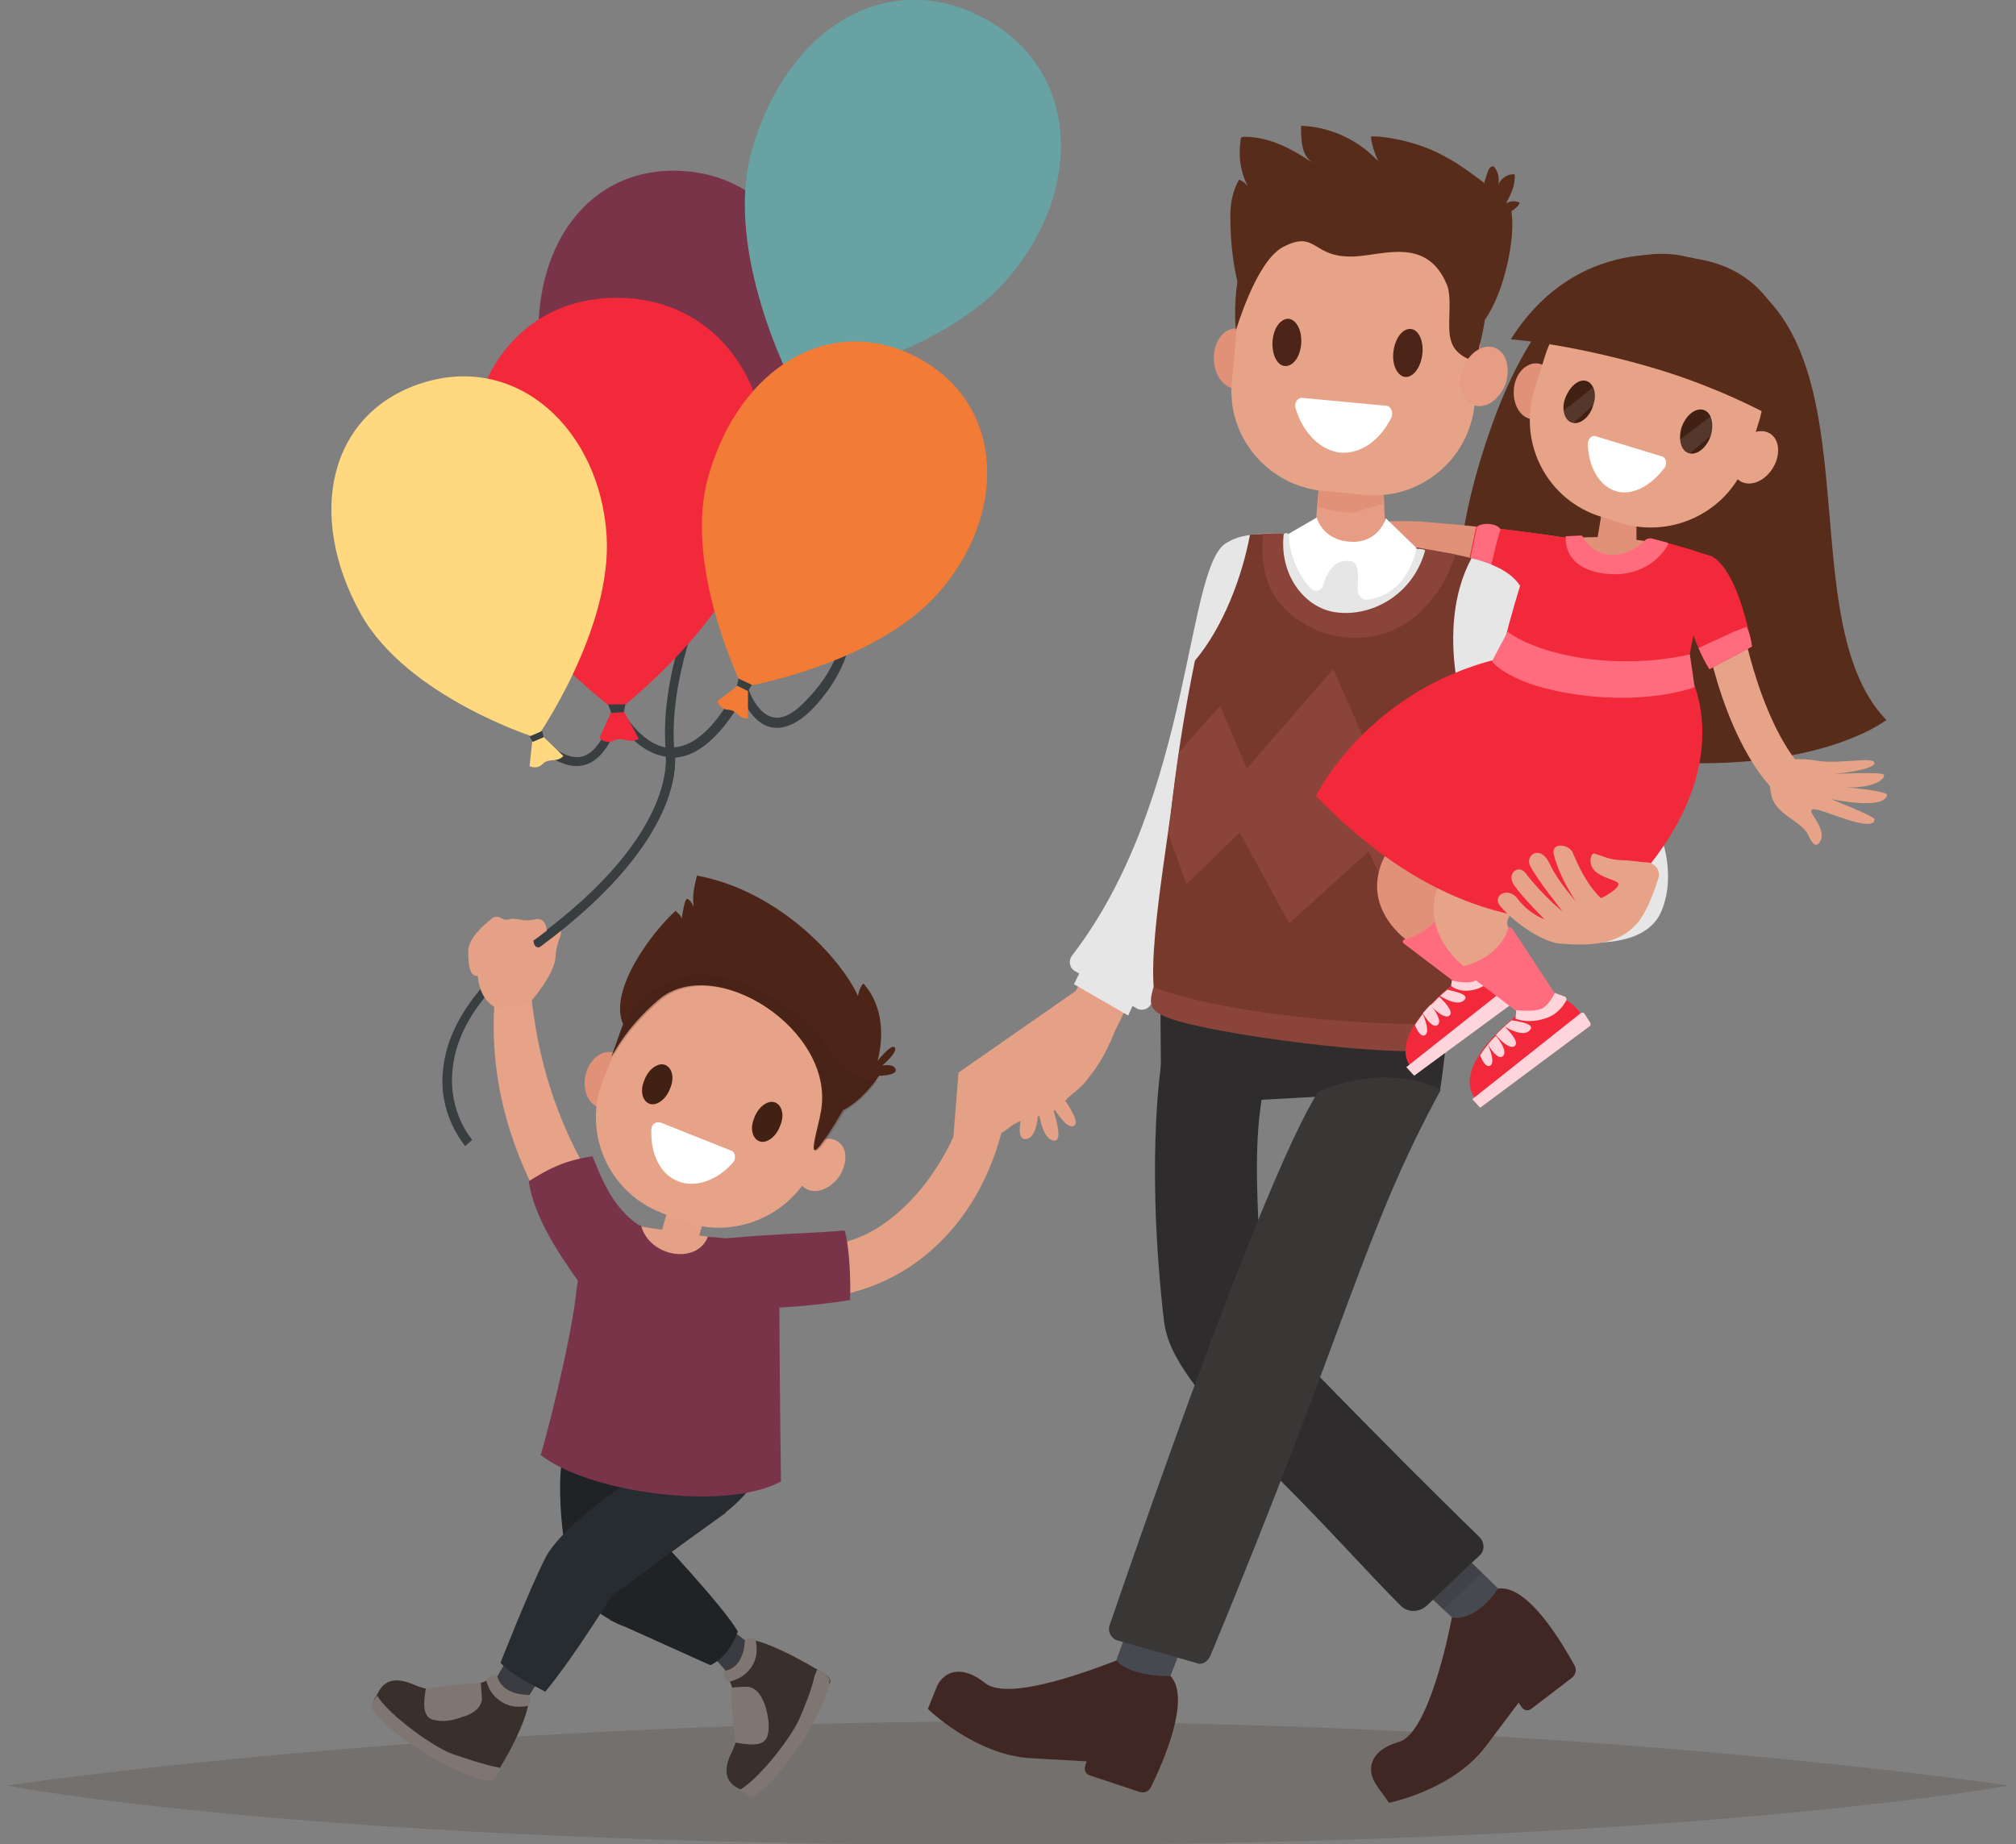 <svg width="141" height="129" viewBox="0 0 141 129" fill="none" xmlns="http://www.w3.org/2000/svg">
<rect x="0" y="0" width="141" height="129" fill="#808080" stroke="none"/>
<g clip-path="url(#clip0)">
<path opacity="0.14" d="M70.5 120.415C30.335 120.415 0.5 124.899 0.5 124.899C0.5 124.899 21.489 129.055 70.5 129.055C117.973 129.055 140.5 124.899 140.5 124.899C140.5 124.899 110.665 120.415 70.5 120.415Z" fill="#260F00"/>
<path d="M32.533 80.167C32.478 80.058 30.61 77.98 30.995 74.753C31.325 71.636 33.523 68.574 37.478 65.621C47.698 58.129 46.544 52.606 46.544 52.552L47.149 52.388C47.204 52.606 48.413 58.294 37.863 66.113C34.017 68.902 31.929 71.855 31.654 74.808C31.325 77.816 33.028 79.73 33.028 79.73L32.533 80.167Z" fill="#393E41"/>
<path d="M59.456 42.982L59.401 42.818L49.291 40.302L49.181 40.521C49.072 40.794 46.159 46.755 46.544 52.278C44.731 51.95 43.467 49.653 43.467 49.599L43.083 48.888L42.863 49.653C42.368 51.567 41.599 52.716 40.665 52.934C39.291 53.208 37.808 51.458 37.808 51.458L37.313 51.841C37.368 51.95 39.017 53.919 40.775 53.536C41.819 53.317 42.643 52.278 43.247 50.528C43.797 51.349 45.005 52.716 46.599 52.934C46.599 53.044 46.599 53.098 46.654 53.208C46.819 53.208 47.258 53.098 47.258 52.989C48.852 52.88 50.445 51.458 51.929 48.888C52.258 49.599 52.863 50.583 53.852 50.856C54.786 51.075 55.775 50.638 56.819 49.599C60.225 45.989 59.456 43.091 59.456 42.982ZM56.324 49.052C55.445 49.981 54.621 50.364 53.962 50.145C52.808 49.817 52.258 47.958 52.258 47.958L52.038 47.193L51.654 47.903C50.17 50.692 48.687 52.169 47.148 52.278C46.819 47.466 49.072 42.161 49.621 41.013L58.852 43.31C58.962 43.966 59.072 46.263 56.324 49.052Z" fill="#393E41"/>
<path d="M45.5 37.732L44.456 39.537C44.456 39.537 44.841 39.974 45.39 39.755C45.995 39.537 46.324 40.084 46.929 39.81L45.995 37.732H45.5Z" fill="#8359A0"/>
<path d="M55.775 26.741C53.577 33.029 45.72 37.951 45.72 37.951C45.72 37.951 38.467 31.771 37.753 25.209C36.929 17.28 41.215 11.429 47.973 11.976C55.006 12.577 58.138 19.741 55.775 26.741Z" fill="#7A344A"/>
<path d="M55.335 26.631L53.522 28.053C53.522 28.053 53.687 28.654 54.401 28.709C55.06 28.709 55.17 29.42 55.94 29.365L55.885 26.795L55.335 26.631Z" fill="#80B9BD"/>
<path d="M70.445 19.522C65.609 25.1 55.445 26.905 55.445 26.905C55.445 26.905 50.554 17.608 52.587 10.499C55.005 2.023 61.928 -2.242 68.576 1.148C75.609 4.703 75.829 13.343 70.445 19.522Z" fill="#68A2A2"/>
<path d="M79.511 70.543L75.171 67.918C74.786 67.699 74.731 67.207 74.951 66.879C83.577 55.723 82.863 39.045 85.94 37.896L88.028 38.115C88.138 38.881 90.775 57.2 80.445 70.324C80.225 70.652 79.786 70.707 79.511 70.543Z" fill="#E6E6E6"/>
<path d="M51.215 114.071L52.698 115.165L51.27 117.462L49.511 115.438L51.215 114.071Z" fill="#3A3C41"/>
<path d="M35.665 115.766L34.401 117.899L36.489 119.376L38.083 116.969L35.665 115.766Z" fill="#3A3C41"/>
<path d="M52.095 114.728C51.985 116.697 50.721 116.806 50.721 116.806C51.051 117.681 52.37 120.197 51.161 122.603C50.886 123.15 50.392 124.353 51.49 125.009L51.985 125.282C52.15 125.392 52.315 125.446 52.425 125.446C53.578 124.189 54.677 122.876 55.886 121.673C56.161 120.798 56.49 120.361 56.71 120.142C56.82 120.033 56.93 119.869 57.04 119.759L58.029 117.736C58.139 117.572 58.029 117.353 57.809 117.189C56.655 116.423 53.029 114.4 52.095 114.728Z" fill="#392F2B"/>
<path d="M52.259 116.97C52.863 116.368 53.028 115.602 52.863 114.782C52.808 114.563 52.149 114.509 52.094 114.782C51.984 116.751 50.72 116.86 50.72 116.86C50.501 117.024 50.775 117.735 51.05 117.626C51.434 117.516 51.874 117.352 52.259 116.97Z" fill="#7F7571"/>
<path d="M52.424 118.009C52.204 117.954 51.435 118.009 51.16 118.063C51.105 119.048 51.27 120.305 51.435 121.891C52.369 122.055 53.468 122.219 53.687 121.399C53.852 120.798 53.742 120.087 53.523 119.321C53.358 118.884 53.083 118.173 52.424 118.009Z" fill="#7F7571"/>
<path d="M52.643 125.719C55.171 124.024 57.918 119.157 58.028 117.516C58.028 117.407 57.808 117.188 57.753 117.134C57.588 117.024 57.369 116.86 57.149 116.806C57.094 116.915 57.039 117.079 56.984 117.188C56.764 118.173 56.38 119.102 55.995 120.032C55.5 121.344 53.138 124.407 51.709 125.227L51.874 125.336C52.204 125.5 52.423 125.61 52.643 125.719Z" fill="#7F7571"/>
<path d="M45.665 107.126C45.665 107.126 50.72 112.485 51.599 114.126C51.599 114.126 51.05 115.876 49.676 116.477L42.643 113.306L45.665 107.126Z" fill="#202326"/>
<path d="M40.61 98.377C40.775 99.416 41.159 100.4 41.544 101.385C41.544 101.439 41.599 101.439 41.599 101.494C41.654 101.603 41.709 101.713 41.709 101.822C41.983 102.588 42.258 103.298 42.423 104.119C45.445 105.376 49.511 106.689 50.72 105.814C53.687 103.517 53.577 101.33 53.577 101.33L40.61 98.377Z" fill="#272C31"/>
<path d="M39.95 98.322C39.95 98.322 39.401 101.494 39.236 102.697C39.016 104.447 39.291 110.954 41.269 112.376C43.247 113.798 43.687 113.743 43.687 113.743C43.687 113.743 46.763 105.541 44.456 104.173C42.368 102.916 39.95 98.322 39.95 98.322Z" fill="#202326"/>
<path d="M36.928 118.555C34.95 118.501 34.785 117.243 34.785 117.243C33.961 117.571 31.433 118.938 28.961 117.844C28.411 117.626 27.203 117.134 26.543 118.227L26.268 118.719C26.159 118.883 26.104 119.048 26.104 119.157C27.367 120.305 28.741 121.344 30.005 122.493C30.884 122.766 31.378 123.094 31.543 123.258C31.653 123.368 31.818 123.477 31.983 123.532L34.016 124.461C34.181 124.516 34.4 124.461 34.565 124.243C35.389 123.149 37.312 119.54 36.928 118.555Z" fill="#392F2B"/>
<path d="M34.73 118.774C35.389 119.376 36.159 119.485 36.928 119.321C37.148 119.266 37.148 118.61 36.928 118.555C34.95 118.501 34.785 117.243 34.785 117.243C34.62 117.024 33.906 117.352 34.016 117.571C34.126 118.008 34.346 118.446 34.73 118.774Z" fill="#7F7571"/>
<path d="M33.686 118.993C33.741 118.774 33.632 118.008 33.632 117.735C32.642 117.735 31.379 117.899 29.785 118.118C29.62 119.047 29.511 120.141 30.335 120.305C30.994 120.469 31.654 120.36 32.368 120.086C32.807 119.977 33.522 119.649 33.686 118.993Z" fill="#7F7571"/>
<path d="M25.939 119.43C27.698 121.891 32.642 124.516 34.291 124.571C34.401 124.571 34.62 124.352 34.675 124.297C34.785 124.133 34.95 123.914 35.005 123.696C34.895 123.641 34.73 123.586 34.62 123.586C33.632 123.368 32.697 123.039 31.708 122.711C30.39 122.274 27.203 119.977 26.379 118.61L26.269 118.774C26.159 118.938 25.994 119.212 25.939 119.43Z" fill="#7F7571"/>
<path d="M50.774 105.814C50.774 105.814 46.928 108.548 42.752 111.665C42.752 111.665 40.17 115.876 38.137 118.337C37.478 117.954 35.939 117.298 35.005 116.313C35.005 116.313 36.928 111.392 38.137 108.986C39.346 106.579 45.06 102.642 47.093 101.986C49.016 101.275 50.774 105.814 50.774 105.814Z" fill="#272C31"/>
<path d="M40.775 88.588L44.071 86.346C36.654 77.159 37.478 68.738 36.873 68.629L34.621 68.246C35.06 68.847 32.313 77.652 40.775 88.588Z" fill="#E7A387"/>
<path d="M41.434 80.878C41.928 81.972 42.698 84.487 44.84 85.799L40.61 89.846C38.907 87.495 37.313 84.979 36.983 82.628C38.302 81.808 39.346 81.206 41.434 80.878Z" fill="#7A344A"/>
<path d="M45.994 94.822C45.939 95.205 46.104 95.533 46.324 95.533C46.544 95.533 46.764 95.26 46.819 94.877C46.873 94.494 46.709 94.166 46.489 94.166C46.214 94.166 45.994 94.44 45.994 94.822Z" fill="#582C1A"/>
<path d="M47.478 93.401C47.368 94.494 48.027 95.479 49.016 95.588C50.005 95.697 50.939 94.932 51.049 93.838C51.159 92.744 50.5 91.76 49.511 91.651C48.522 91.541 47.588 92.307 47.478 93.401Z" fill="#E5A928"/>
<path d="M47.642 93.401C47.532 94.385 48.137 95.26 49.016 95.369C49.895 95.479 50.719 94.768 50.829 93.783C50.939 92.799 50.335 91.924 49.456 91.815C48.577 91.76 47.752 92.471 47.642 93.401Z" fill="#EEC140"/>
<path opacity="0.22" d="M49.786 94.549C49.456 94.385 49.401 93.346 49.182 92.963C48.962 92.58 48.742 92.307 48.413 92.088C48.687 91.869 49.072 91.76 49.456 91.815C50.336 91.924 50.995 92.799 50.83 93.783C50.775 94.385 50.336 94.877 49.786 94.549Z" fill="white"/>
<path d="M50.225 86.62L44.126 85.69C42.313 85.635 41.599 87.768 41.599 89.573C41.599 89.573 41.928 89.956 41.928 90.393C44.456 90.229 51.544 89.901 53.082 89.737C53.247 89.682 53.467 89.682 53.632 89.627C53.632 87.987 51.873 86.674 50.225 86.62Z" fill="#E5A185"/>
<path d="M48.687 82.847L48.412 82.792C47.808 82.628 47.149 82.956 46.984 83.612L46.215 86.346C46.05 86.948 46.379 87.604 47.039 87.768L47.313 87.823C47.918 87.987 48.577 87.659 48.742 87.003L49.511 84.268C49.676 83.667 49.291 83.011 48.687 82.847Z" fill="#E5A185"/>
<path d="M40.335 90.12C40.39 89.791 40.445 89.463 40.5 89.081C40.719 88.37 40.664 87.44 41.928 86.237C42.972 85.253 44.84 85.745 44.84 85.745C45.445 87.932 48.741 88.479 49.511 86.51C50.61 86.62 51.709 86.62 52.807 87.112C54.346 87.823 54.566 91.159 54.511 91.104C54.511 95.369 54.621 103.627 54.621 103.627C50.719 105.759 41.104 104.392 37.807 101.767C37.862 101.822 39.95 94.002 40.335 90.12Z" fill="#7A344A"/>
<path d="M40.94 75.246C40.72 76.339 41.215 77.323 41.984 77.487C42.808 77.652 43.632 76.886 43.852 75.847C44.072 74.753 43.577 73.769 42.808 73.605C41.984 73.441 41.16 74.207 40.94 75.246Z" fill="#E09178"/>
<path d="M46.215 84.815L47.588 85.362C51.27 86.839 55.5 85.034 56.984 81.37L57.973 78.964C59.456 75.3 57.643 71.09 53.962 69.613L52.588 69.066C50.445 68.191 48.083 68.465 46.215 69.558C44.896 70.324 43.797 71.527 43.193 73.058L42.203 75.464C40.72 79.128 42.478 83.339 46.215 84.815Z" fill="#E7A387"/>
<path d="M51.16 80.495C51.434 80.605 51.489 81.042 51.269 81.316C50.17 82.573 48.632 83.12 47.423 82.628C46.16 82.136 45.5 80.714 45.555 79.019C45.555 78.636 45.885 78.417 46.214 78.527L51.16 80.495Z" fill="white"/>
<path d="M56.215 80.659C55.61 81.589 55.61 82.683 56.325 83.12C56.984 83.558 58.028 83.229 58.687 82.3C59.292 81.37 59.292 80.276 58.577 79.839C57.918 79.401 56.874 79.784 56.215 80.659Z" fill="#E7A387"/>
<path d="M54.181 77.105C54.676 77.269 54.896 77.98 54.566 78.745C54.291 79.511 53.632 80.003 53.137 79.839C52.643 79.675 52.423 78.964 52.753 78.198C53.028 77.433 53.687 76.941 54.181 77.105Z" fill="#422115"/>
<path d="M46.489 74.48C46.984 74.644 47.203 75.355 46.874 76.12C46.599 76.886 45.94 77.378 45.445 77.214C44.951 77.05 44.731 76.339 45.061 75.573C45.335 74.808 45.995 74.316 46.489 74.48Z" fill="#422115"/>
<path d="M43.577 71.636C42.533 69.23 45.665 65.129 47.258 63.707C47.423 63.926 47.753 64.09 47.643 64.363C47.753 64.035 47.807 63.106 48.027 62.887C48.137 62.777 48.467 63.27 48.522 63.434C48.412 62.668 48.522 62.176 48.742 61.246C54.621 62.34 58.906 67.207 60.005 69.668C60.06 69.34 60.17 69.011 60.39 68.793C62.258 70.925 61.489 73.769 61.379 74.206C61.379 74.206 62.368 72.949 62.588 73.277C62.807 73.605 61.709 74.535 61.709 74.535C61.709 74.535 62.533 74.371 62.643 74.808C62.753 75.245 61.489 75.245 61.489 75.245C61.489 75.245 60.39 76.941 58.961 77.652C58.961 77.652 58.082 79.183 57.533 79.894C56.324 81.589 57.203 79.019 57.423 77.706C58.412 72.019 49.95 66.605 46.049 69.941C43.632 72.019 42.807 73.933 42.753 73.933L43.577 71.636Z" fill="#4C2518"/>
<path opacity="0.24" d="M60.83 75.519C59.072 75.3 58.028 73.277 56.984 72.183C55.17 70.269 52.478 68.574 49.841 68.246C48.467 68.082 47.148 68.355 45.94 69.121C44.786 69.886 44.181 70.707 43.522 71.8L42.863 73.988C42.863 73.933 43.742 72.074 46.16 69.996C50.061 66.66 58.522 72.074 57.533 77.761C57.313 79.019 56.379 81.644 57.643 79.948C58.193 79.183 59.072 77.706 59.072 77.706C60.061 77.159 60.94 76.175 61.324 75.628C61.16 75.519 60.995 75.519 60.83 75.519Z" fill="#422115"/>
<path opacity="0.1" d="M59.071 76.066C59.016 76.121 58.961 76.175 58.961 76.284C59.016 76.23 59.071 76.121 59.071 76.066Z" fill="#3D2405"/>
<path d="M78.137 71.691L75.28 69.285L67.038 75.027L66.654 79.839C67.478 79.894 68.412 78.253 68.467 78.636C68.467 78.964 68.247 79.347 68.302 79.62C68.412 80.058 68.796 79.675 68.906 79.62C69.126 79.566 69.456 79.456 69.731 79.347C70.225 79.237 70.5 78.909 70.829 78.691C70.994 78.581 71.159 78.526 71.379 78.417C71.269 79.073 71.269 79.73 71.763 79.675C72.313 79.62 72.533 78.745 72.588 78.089C72.643 78.089 72.698 78.089 72.698 78.034C72.807 78.691 73.082 79.675 73.686 79.784C74.291 79.894 73.961 78.581 73.686 77.706C73.742 77.706 73.742 77.652 73.796 77.652C74.181 78.253 74.731 78.964 75.115 78.745C75.445 78.581 75.06 77.816 74.511 76.995C74.895 76.503 75.555 76.23 76.159 75.355C77.533 73.714 78.192 71.472 78.137 71.691Z" fill="#E5A185"/>
<path d="M69.731 76.448L69.566 75.573L68.302 75.683C67.588 75.738 67.752 76.284 67.588 76.995C67.148 78.909 65.335 83.175 61.764 85.635C59.126 87.495 55.555 87.659 51.544 87.112C51.709 88.26 51.818 89.409 51.983 90.557C51.983 90.612 51.983 90.666 52.038 90.721C56.654 91.323 60.61 90.721 63.906 88.424C70.225 83.995 70.555 76.284 70.61 75.956L69.731 76.448Z" fill="#E5A185"/>
<path d="M59.072 86.073C59.401 87.112 59.511 89.518 59.456 90.94C57.039 91.323 52.588 91.815 49.731 91.268L50.775 86.62C54.401 86.292 57.313 86.237 59.072 86.073Z" fill="#7A344A"/>
<path d="M74.951 69.886L75.885 68.082L79.126 69.777L78.028 72.019L74.951 69.886Z" fill="#E5A185"/>
<path d="M75.994 67.043L75.115 68.847L78.906 71.035L79.675 69.34L75.994 67.043Z" fill="#E6E6E6"/>
<path d="M42.864 49.544L41.929 51.622C41.929 51.622 42.369 52.114 42.973 51.786C43.578 51.513 44.017 52.059 44.677 51.677L43.468 49.435L42.864 49.544Z" fill="#F2293A"/>
<path d="M53.138 36.42C51.38 43.529 43.138 49.763 43.138 49.763C43.138 49.763 34.566 43.638 33.138 36.42C31.434 27.725 35.665 20.835 43.138 20.835C50.995 20.835 55.171 28.491 53.138 36.42Z" fill="#F2293A"/>
<path d="M37.258 51.567L37.038 53.591C37.038 53.591 37.533 53.864 37.972 53.426C38.412 52.989 38.962 53.372 39.401 52.88L37.753 51.294L37.258 51.567Z" fill="#FFD880"/>
<path d="M42.423 37.404C42.863 44.021 37.533 51.622 37.533 51.622C37.533 51.622 28.467 48.778 25.225 42.927C21.379 35.982 23.028 28.873 29.511 26.795C36.214 24.663 41.929 30.076 42.423 37.404Z" fill="#FFD880"/>
<path d="M51.819 47.794L50.17 49.052C50.17 49.052 50.335 49.599 50.94 49.653C51.544 49.653 51.654 50.309 52.313 50.255V47.958L51.819 47.794Z" fill="#F27B35"/>
<path d="M65.555 41.56C61.104 46.536 51.928 48.068 51.928 48.068C51.928 48.068 47.698 39.537 49.566 33.248C51.764 25.592 58.137 21.874 64.126 24.991C70.335 28.217 70.5 36.037 65.555 41.56Z" fill="#F27B35"/>
<path d="M37.038 70.16C37.038 70.16 38.741 68.246 38.851 66.988C38.906 65.73 39.401 65.457 39.181 64.965C38.961 64.473 38.247 65.129 38.247 65.293C38.247 65.457 38.357 64.09 37.423 64.309C36.489 64.527 36.159 64.145 35.609 64.309C35.115 64.473 34.895 63.871 34.401 64.254C33.906 64.637 32.752 65.621 32.752 66.496C32.697 68.574 33.412 68.246 33.412 68.246C33.577 70.215 34.84 70.543 34.84 70.543L37.038 70.16Z" fill="#E5A185"/>
<path d="M37.038 51.513L37.918 51.13L38.028 51.567L37.258 51.895L37.038 51.513Z" fill="#393E41"/>
<path d="M42.533 49.27H43.742L43.632 49.817L42.753 49.872L42.533 49.27Z" fill="#393E41"/>
<path d="M51.544 47.958L51.654 47.466L52.588 47.904L52.313 48.341L51.544 47.958Z" fill="#393E41"/>
<path d="M47.148 52.442L46.544 52.606C46.544 52.661 47.698 58.184 37.478 65.676C37.423 65.73 37.368 65.73 37.313 65.785C37.313 66.113 37.478 66.277 37.698 66.277C37.753 66.223 37.808 66.223 37.863 66.168C48.412 58.348 47.203 52.661 47.148 52.442Z" fill="#393E41"/>
<path d="M115.94 57.911C115.94 57.911 117.369 60.864 116.215 63.707C114.951 66.824 109.347 65.785 109.511 65.676C112.698 63.598 115.94 57.911 115.94 57.911Z" fill="#E6E6E6"/>
<path d="M118.027 17.991C118.027 17.991 109.621 15.093 104.401 29.584C99.181 44.075 102.973 51.513 111.654 52.825C126.159 54.958 131.929 50.364 131.929 50.364C124.511 42.654 132.478 20.889 118.027 17.991Z" fill="#582C1A"/>
<path d="M109.84 37.677C109.84 37.677 106.049 37.021 99.95 36.529C93.851 36.037 89.126 38.06 89.126 38.06L106.708 41.232L109.84 37.677Z" fill="#E09178"/>
<path d="M103.248 36.803C103.028 38.006 102.698 39.154 102.533 40.357C102.533 40.412 102.533 40.412 102.533 40.466L106.709 41.232L109.841 37.678C109.841 37.678 107.424 37.24 103.248 36.803Z" fill="#F2293A"/>
<path d="M104.016 40.63C104.346 39.482 104.566 38.17 104.95 37.021C104.675 36.584 103.631 36.529 103.302 36.857C103.082 38.06 102.752 39.209 102.588 40.412C102.588 40.466 102.588 40.466 102.588 40.521L103.631 40.74C103.631 40.576 104.016 40.685 104.016 40.63Z" fill="#FF6C7E"/>
<path d="M94.785 30.514H94.291C93.247 30.514 92.368 31.334 92.368 32.373L91.928 37.842C91.928 38.881 93.137 39.755 94.181 39.755H94.676C95.719 39.755 96.928 38.607 96.928 37.568L96.654 32.483C96.654 31.389 95.829 30.514 94.785 30.514Z" fill="#E79D84"/>
<path d="M96.818 35.217L96.653 32.428C96.653 31.389 95.829 30.514 94.785 30.514H94.291C93.247 30.514 92.368 31.334 92.368 32.373L92.148 35.435C92.917 35.709 93.741 35.818 94.621 35.873" fill="#E09178"/>
<path d="M86.379 22.968C85.5 23.022 84.841 24.006 84.896 25.209C84.951 26.413 85.775 27.288 86.654 27.233C87.533 27.178 88.192 26.194 88.138 24.991C88.083 23.842 87.258 22.913 86.379 22.968Z" fill="#E09178"/>
<path d="M97.369 14.218L94.457 13.944C90.61 13.562 87.039 17.554 86.654 21.381L86.16 26.686C85.775 30.514 88.632 33.959 92.533 34.342L95.445 34.615C99.292 34.998 102.753 32.154 103.138 28.272L103.632 22.967C104.017 19.194 101.27 14.601 97.369 14.218Z" fill="#E7A387"/>
<path d="M106.27 14.163C105.885 13.999 105.555 14.109 105.336 14.218C105.665 13.616 105.995 12.96 105.94 12.195C105.391 12.14 104.841 12.577 104.731 13.124C104.896 12.687 104.841 12.14 104.566 11.757C104.511 11.703 104.511 11.648 104.457 11.648C104.347 11.593 104.237 11.703 104.182 11.757C104.017 11.976 103.852 12.687 103.797 12.796C103.852 12.851 103.852 12.851 103.797 12.851C103.797 12.851 103.797 12.851 103.797 12.796C103.522 12.577 102.204 11.538 100.94 10.882C98.632 9.624 95.885 9.46 95.885 9.57C95.94 10.171 96.16 10.718 96.38 11.265C95.006 9.789 93.028 8.859 90.995 8.804C90.995 9.296 90.995 9.789 91.105 10.281C91.215 10.773 91.434 11.156 91.874 11.429C90.391 10.445 88.852 9.57 87.039 9.57C86.929 9.57 86.874 9.57 86.819 9.624C86.764 9.679 86.764 9.734 86.764 9.843C86.599 10.937 86.764 12.031 87.259 13.015C87.094 12.796 86.874 12.632 86.654 12.577C86.215 13.343 86.05 14.218 86.05 15.093C86.05 17.28 86.325 18.757 86.544 19.686C86.27 21.546 86.434 23.022 86.434 23.077C86.434 23.077 86.434 22.967 86.49 22.749L86.434 23.077C86.49 23.077 87.808 18.319 89.731 17.28C92.149 16.023 91.709 18.101 94.786 17.936C96.819 17.827 99.841 16.569 101.215 19.96C101.599 20.999 101.16 22.858 101.489 23.842C101.709 24.663 102.479 25.1 103.358 25.373L103.468 24.225C103.468 24.225 103.687 23.46 103.852 22.366C105.226 20.452 105.995 16.624 105.72 14.874C105.72 14.765 105.72 14.765 105.72 14.765C105.72 14.765 106.325 14.382 106.27 14.163Z" fill="#582C1A"/>
<path d="M104.565 24.334C103.741 24.006 102.752 24.663 102.313 25.756C101.873 26.85 102.203 27.998 103.027 28.326C103.851 28.654 104.84 27.998 105.28 26.905C105.664 25.811 105.39 24.663 104.565 24.334Z" fill="#E79D84"/>
<path d="M96.929 28.381L91.105 27.834C90.775 27.78 90.5 28.162 90.61 28.545C91.105 30.24 92.313 31.498 93.742 31.662C95.171 31.771 96.544 30.787 97.313 29.201C97.478 28.819 97.258 28.381 96.929 28.381Z" fill="white"/>
<path d="M90.225 22.311C89.675 22.202 89.126 22.803 89.016 23.733C88.906 24.608 89.236 25.483 89.785 25.592C90.335 25.702 90.884 25.1 90.994 24.17C91.104 23.296 90.774 22.475 90.225 22.311Z" fill="#4C2518"/>
<path d="M98.742 23.022C98.193 22.913 97.643 23.514 97.478 24.444C97.314 25.373 97.643 26.194 98.193 26.358C98.742 26.467 99.292 25.866 99.456 24.936C99.621 24.006 99.292 23.131 98.742 23.022Z" fill="#4C2518"/>
<path d="M101.16 107.564L105.281 111.61L102.588 114.126L97.863 109.642L101.16 107.564Z" fill="#474950"/>
<path opacity="0.09" d="M100.94 112.595L97.808 109.642L101.16 107.619L103.632 110.025" fill="black"/>
<path d="M81.434 73.222L88.577 75.027C87.918 78.472 87.533 80.55 88.467 92.362C88.467 92.362 96.874 101.111 103.467 107.509C103.852 107.892 103.852 108.493 103.467 108.822C102.093 110.079 101.049 111.118 99.786 112.321C99.236 112.814 98.412 112.814 97.918 112.267C95.885 110.243 92.862 106.853 89.621 103.627C81.434 95.424 81.544 93.619 81.324 91.651C80.115 80.441 81.269 73.605 81.434 73.222Z" fill="#2E2C2C"/>
<path d="M101.379 70.05C101.104 73.988 100.719 76.23 100.719 76.23L81.214 77.323L81.159 70.105L101.379 70.05Z" fill="#2E2C2C"/>
<path d="M79.016 113.524L77.423 117.954L80.83 119.868L82.753 114.946L79.016 113.524Z" fill="#474950"/>
<path d="M92.148 76.394C91.819 77.214 89.181 80.003 77.588 113.743C77.478 114.126 77.698 114.563 78.083 114.727L83.632 116.313C84.072 116.532 84.511 116.204 84.676 115.766C94.346 92.471 95.39 86.073 100.775 76.23C98.522 75.081 95.225 75.027 92.148 76.394Z" fill="#393636"/>
<path d="M68.907 117.735C70.61 119.102 76.929 116.587 78.083 116.149C78.083 116.149 78.797 117.243 81.874 117.243C83.358 118.883 81.215 123.532 80.5 125.008C80.336 125.336 80.006 125.446 79.676 125.336L76.215 124.188C75.94 124.078 75.83 123.86 75.885 123.586L75.995 123.204C75.995 123.204 75.995 123.204 72.094 122.985C68.193 122.766 64.896 119.54 64.896 119.54C64.896 119.54 64.896 119.54 65.445 118.173C65.885 116.915 67.204 116.368 68.907 117.735Z" fill="#412724"/>
<path d="M97.862 121.836C99.895 121.235 101.324 114.345 101.544 113.142C101.544 113.142 103.082 113.579 104.785 111.118C106.928 110.845 109.346 115.11 110.115 116.477C110.28 116.751 110.225 117.134 109.95 117.352L107.093 119.54C106.873 119.704 106.599 119.649 106.434 119.43L106.214 119.102C106.214 119.102 106.214 119.102 103.906 122.164C101.599 125.227 97.148 126.102 97.148 126.102C97.148 126.102 97.148 126.102 96.324 124.953C95.5 123.805 95.774 122.438 97.862 121.836Z" fill="#412724"/>
<path d="M99.016 38.334C98.852 39.044 98.742 39.591 98.247 40.138C97.862 40.576 97.368 40.959 96.819 41.232C95.775 41.724 94.511 41.833 93.412 41.451C92.093 41.013 91.269 40.029 90.61 38.826C90.445 38.334 90.5 37.842 90.5 37.349C85.775 37.076 85.61 38.279 85.61 38.279C85.61 38.279 84.731 40.74 83.687 45.607C85.28 47.083 86.928 48.505 88.522 49.927C90.225 51.458 91.874 52.989 93.577 54.52H105.115C105.994 48.669 106.654 43.693 106.654 43.693C107.588 39.482 103.137 38.99 99.016 38.334Z" fill="#E6E6E6"/>
<path d="M101.819 47.193C101.435 44.458 101.599 41.505 102.918 39.044C101.709 38.716 100.336 38.552 99.017 38.334C98.852 39.044 98.742 39.591 98.248 40.138C97.863 40.576 97.369 40.959 96.819 41.232C95.775 41.724 94.511 41.833 93.413 41.451C92.094 41.013 91.27 40.029 90.61 38.826C90.445 38.334 90.501 37.842 90.501 37.349C89.127 37.295 88.138 37.349 87.424 37.404C86.874 40.357 85.555 43.857 83.577 46.208C83.028 48.888 82.478 51.95 81.984 56.051C81.38 61.028 79.511 70.816 81.654 71.144C88.028 72.183 94.566 72.566 100.94 73.222C102.039 73.332 103.962 62.34 105.226 53.7C103.303 51.95 102.204 49.981 101.819 47.193Z" fill="#78392D"/>
<path d="M98.248 40.138C97.863 40.576 97.368 40.959 96.819 41.232C95.775 41.724 94.511 41.834 93.412 41.451C92.094 41.013 91.27 40.029 90.61 38.826C90.445 38.334 90.5 37.842 90.5 37.349C89.621 37.295 88.962 37.295 88.358 37.349C88.138 39.154 88.467 41.068 89.621 42.326C90.94 43.802 92.753 44.568 94.731 44.622C96.819 44.622 98.522 43.802 99.896 42.216C100.61 41.396 101.105 40.576 101.489 39.591C101.599 39.318 101.709 39.099 101.764 38.826C101.764 38.826 101.764 38.826 101.764 38.771C100.885 38.607 99.951 38.443 99.017 38.279C98.797 39.045 98.742 39.537 98.248 40.138Z" fill="#8B4439"/>
<path d="M80.665 69.066C80.39 70.16 80.28 70.652 81.709 71.199C84.731 72.347 97.478 74.043 100.995 73.386C101.269 73.332 102.094 72.839 101.929 71.527C98.412 71.91 86.874 71.308 80.665 69.066Z" fill="#8B4439"/>
<path d="M99.346 50.419L96.434 54.028L93.247 46.81L87.203 53.755L85.335 49.38L82.478 52.606C82.313 53.7 82.148 54.848 81.983 56.106C81.928 56.762 81.818 57.528 81.708 58.293L82.972 61.848L86.708 58.239L90.17 64.582L95.719 59.551L97.807 63.926L103.082 57.583L99.346 50.419Z" fill="#8B4439"/>
<path d="M98.247 40.138C97.862 40.576 97.368 40.958 96.819 41.232C95.775 41.724 95.5 39.099 94.401 38.716C93.082 38.279 91.159 40.138 90.5 38.935C90.335 38.443 90.17 37.841 90.115 37.349C89.95 37.24 89.895 37.295 89.785 37.349C89.456 40.193 91.214 42.49 93.357 42.818C95.775 43.2 98.796 41.724 99.676 38.498C99.511 38.388 99.236 38.388 98.852 38.388C98.796 39.044 98.742 39.537 98.247 40.138Z" fill="#E6E6E6"/>
<path d="M94.456 37.896C92.478 37.787 92.094 36.201 92.094 36.201L90.116 37.349C90.116 37.349 90.171 39.646 91.709 41.177C91.984 41.451 92.423 41.341 92.533 40.959C92.863 39.919 93.357 39.044 94.566 39.263C95.061 39.482 95.006 40.302 94.951 41.232C94.951 41.669 95.28 41.998 95.72 41.943C98.577 41.505 99.072 38.334 99.072 38.334L96.929 36.256C96.929 36.256 96.434 38.005 94.456 37.896Z" fill="white"/>
<path d="M114.456 34.67V39.373L111.489 39.099L112.258 34.451L114.456 34.67Z" fill="#E09178"/>
<path d="M105.884 27.178C105.774 28.272 106.324 29.201 107.093 29.311C107.917 29.42 108.631 28.6 108.796 27.561C108.906 26.467 108.357 25.538 107.587 25.428C106.763 25.319 105.994 26.084 105.884 27.178Z" fill="#E09178"/>
<path d="M111.983 36.146L113.357 36.584C117.093 37.732 121.104 35.654 122.258 31.936L123.027 29.475C124.181 25.756 122.093 21.764 118.357 20.616L116.983 20.178C114.785 19.522 112.533 19.96 110.774 21.163C109.566 22.038 108.577 23.296 108.082 24.827L107.313 27.287C106.159 31.061 108.247 34.998 111.983 36.146Z" fill="#E7A387"/>
<path d="M116.27 31.936C116.544 32.045 116.599 32.428 116.434 32.701C115.445 34.014 114.127 34.724 112.973 34.342C111.819 33.959 111.105 32.647 111.05 31.061C111.05 30.733 111.325 30.404 111.599 30.514L116.27 31.936Z" fill="white"/>
<path d="M121.489 31.279C120.939 32.209 121.049 33.303 121.763 33.685C122.478 34.068 123.467 33.631 124.016 32.701C124.566 31.771 124.456 30.678 123.741 30.295C123.027 29.912 122.038 30.35 121.489 31.279Z" fill="#E7A387"/>
<path d="M119.072 28.655C119.677 28.764 119.896 29.584 119.677 30.404C119.402 31.279 118.743 31.826 118.193 31.717C117.589 31.608 117.369 30.787 117.589 29.967C117.863 29.092 118.523 28.545 119.072 28.655Z" fill="#422115"/>
<path d="M110.886 26.631C111.435 26.741 111.71 27.506 111.435 28.326C111.215 29.147 110.556 29.694 110.006 29.584C109.457 29.475 109.182 28.709 109.457 27.889C109.732 27.123 110.336 26.522 110.886 26.631Z" fill="#422115"/>
<path opacity="0.1" d="M118.192 31.717C117.808 31.608 117.533 31.225 117.533 30.733C118.247 30.186 118.962 29.639 119.676 29.092C119.841 29.42 119.896 29.912 119.731 30.405" fill="white"/>
<path opacity="0.1" d="M110.006 29.639C109.621 29.584 109.401 29.201 109.346 28.709C110.061 28.217 110.72 27.67 111.379 27.123C111.544 27.451 111.544 27.889 111.434 28.326" fill="white"/>
<path d="M98.632 65.949C98.632 65.949 94.456 63.27 97.313 59.114C100.225 54.958 103.577 57.418 103.577 57.418L102.258 61.52C102.258 61.52 100.5 62.395 101.104 63.27C101.709 64.144 98.632 65.949 98.632 65.949Z" fill="#E09178"/>
<path d="M101.324 63.27L104.511 68.136L103.082 69.722L98.192 66.004C98.082 65.949 98.082 65.785 98.192 65.73C98.192 65.73 99.181 65.512 100.005 64.801C100.884 64.09 101.049 63.215 101.049 63.215C101.159 63.16 101.269 63.215 101.324 63.27Z" fill="#FF6C7E"/>
<path d="M104.182 67.644C104.072 67.918 103.907 68.136 103.687 68.301C103.577 68.355 103.522 68.41 103.412 68.465C103.138 68.738 102.753 68.847 102.423 68.847C102.204 68.847 102.039 68.793 101.819 68.683C96.324 73.113 98.907 74.863 98.907 74.863L106.214 69.285C106.214 69.285 105.555 67.754 104.182 67.644Z" fill="#F2293A"/>
<path d="M99.675 72.402C99.4 72.566 99.126 72.128 98.961 71.691C99.126 71.472 99.291 71.199 99.51 70.925C99.675 71.308 100.005 72.183 99.675 72.402Z" fill="#FFD4DB"/>
<path d="M102.423 69.941C102.038 70.379 101.159 69.941 100.72 69.668C100.884 69.504 101.049 69.394 101.214 69.23C101.709 69.34 102.808 69.558 102.423 69.941Z" fill="#FFD4DB"/>
<path d="M100.554 71.691C100.225 71.964 99.73 71.254 99.51 70.871C99.675 70.707 99.84 70.488 100.06 70.269C100.335 70.652 100.884 71.418 100.554 71.691Z" fill="#FFD4DB"/>
<path d="M101.378 71.035C101.049 71.308 100.335 70.652 100.06 70.324C100.225 70.16 100.444 69.941 100.664 69.722C100.994 70.05 101.708 70.761 101.378 71.035Z" fill="#FFD4DB"/>
<path d="M106.16 68.793L106.544 69.394C106.599 69.504 106.599 69.613 106.489 69.668L98.907 75.245L98.357 74.644L105.885 68.683C105.995 68.683 106.105 68.683 106.16 68.793Z" fill="#FFD4DB"/>
<path d="M104.126 67.535L104.73 67.699C104.785 67.699 104.84 67.808 104.84 67.863C104.675 68.191 104.236 68.847 103.302 69.175C102.093 69.558 101.489 68.957 101.489 68.957L101.544 68.574C101.544 68.574 102.642 68.902 103.247 68.574C103.851 68.246 104.126 67.535 104.126 67.535Z" fill="#FFD4DB"/>
<path opacity="0.1" d="M123.906 26.577C123.851 26.631 123.851 26.686 123.797 26.795C123.851 26.741 123.906 26.631 123.906 26.577Z" fill="#3D2405"/>
<path d="M102.807 67.918C102.807 67.918 98.192 64.965 101.434 60.426C104.621 55.887 108.302 58.567 108.302 58.567L106.818 63.051C106.818 63.051 104.895 64.035 105.555 64.965C106.159 65.894 102.807 67.918 102.807 67.918Z" fill="#E7A387"/>
<path d="M105.775 64.965L109.291 70.324L107.753 72.019L102.368 67.918C102.258 67.863 102.258 67.699 102.368 67.59C102.368 67.59 103.412 67.371 104.346 66.605C105.28 65.84 105.5 64.91 105.5 64.91C105.61 64.856 105.72 64.856 105.775 64.965Z" fill="#FF6C7E"/>
<path d="M108.797 69.722C108.687 69.996 108.522 70.215 108.302 70.379C108.192 70.433 108.137 70.488 108.027 70.543C107.753 70.816 107.368 70.925 106.983 70.925C106.764 70.925 106.599 70.871 106.379 70.761C100.775 75.245 103.412 77.05 103.412 77.05L110.83 71.363C110.885 71.418 110.17 69.886 108.797 69.722Z" fill="#F2293A"/>
<path d="M104.236 74.534C103.962 74.699 103.687 74.261 103.522 73.824C103.687 73.55 103.852 73.332 104.071 73.058C104.236 73.496 104.566 74.316 104.236 74.534Z" fill="#FFD4DB"/>
<path d="M106.984 72.074C106.599 72.511 105.665 72.074 105.225 71.8C105.39 71.636 105.555 71.527 105.72 71.363C106.324 71.472 107.423 71.636 106.984 72.074Z" fill="#FFD4DB"/>
<path d="M105.115 73.878C104.786 74.152 104.291 73.441 104.071 73.058C104.236 72.839 104.401 72.675 104.621 72.457C104.896 72.785 105.445 73.55 105.115 73.878Z" fill="#FFD4DB"/>
<path d="M105.94 73.167C105.61 73.441 104.896 72.73 104.621 72.402C104.786 72.183 105.005 72.019 105.225 71.8C105.61 72.183 106.269 72.894 105.94 73.167Z" fill="#FFD4DB"/>
<path d="M110.83 70.925L111.214 71.527C111.269 71.636 111.269 71.746 111.159 71.8L103.522 77.487L102.973 76.886L110.555 70.871C110.61 70.816 110.775 70.816 110.83 70.925Z" fill="#FFD4DB"/>
<path d="M108.742 69.449L109.456 69.722C109.511 69.722 109.566 69.886 109.566 69.941C109.401 70.269 108.962 70.98 108.027 71.254C106.819 71.636 105.995 71.254 105.995 71.254L106.049 70.652C106.049 70.652 107.203 70.816 107.863 70.543C108.412 70.215 108.742 69.449 108.742 69.449Z" fill="#FFD4DB"/>
<path d="M118.027 26.522C120.775 27.506 123.412 28.764 125.939 30.241C125.994 24.772 124.676 19.03 118.632 18.101C118.632 18.101 110.665 15.858 105.665 23.733C109.401 24.061 114.566 25.264 118.027 26.522Z" fill="#582C1A"/>
<path d="M109.126 37.732C108.796 38.224 108.412 38.607 108.082 39.045C107.807 39.373 107.533 39.755 107.258 40.084C106.599 43.255 105.994 46.427 105.005 49.544C104.84 50.145 104.456 50.528 104.071 50.747C103.796 52.333 103.577 53.973 103.467 55.614L116.324 56.708C116.324 56.708 118.192 43.802 119.621 38.935C119.621 38.935 114.346 37.021 109.126 37.732Z" fill="#E09178"/>
<path d="M115.335 37.677C114.73 38.552 113.522 39.099 112.423 38.935C111.434 38.826 110.664 38.279 110.17 37.568C109.95 37.568 109.73 37.623 109.511 37.623L109.456 37.568C108.686 37.623 107.917 37.842 107.258 38.17C107.258 38.17 104.016 46.755 103.412 55.723L116.269 56.817C116.269 56.817 118.302 43.693 119.73 38.88C119.73 38.99 117.752 38.17 115.335 37.677Z" fill="#F2293A"/>
<path d="M118.302 47.466C118.302 47.466 122.313 54.903 111.929 64.09C111.929 64.09 102.643 66.715 92.039 55.669C92.039 55.669 95.61 48.341 104.731 46.099C104.731 46.154 108.467 48.122 118.302 47.466Z" fill="#F2293A"/>
<path d="M105.445 44.185L104.346 46.263C104.346 46.263 105.555 47.958 110.5 48.614C115.445 49.271 118.522 48.068 118.522 48.068L118.192 45.771C118.192 45.771 115.115 46.591 111.104 46.099C107.038 45.552 105.445 44.185 105.445 44.185Z" fill="#FF6C7E"/>
<path d="M110.555 37.459C110.61 37.459 110.72 37.513 110.72 37.568C110.884 37.896 111.434 38.716 112.643 38.826C113.742 38.88 114.676 38.17 115.06 37.787C115.17 37.677 115.39 37.623 115.555 37.677L116.599 37.951C116.654 37.951 116.709 38.06 116.654 38.115C116.379 38.607 115.17 40.412 112.368 40.138C109.181 39.81 109.511 37.513 109.511 37.513L110.555 37.459Z" fill="#FF6C7E"/>
<path d="M106.16 62.887C106.929 63.926 108.028 64.309 108.028 64.309C108.028 64.309 106.489 62.778 105.885 61.903C105.336 61.082 106.215 60.426 106.709 61.082C107.863 62.613 109.292 63.762 109.292 63.762C109.292 63.762 107.369 61.356 106.984 60.481C106.709 59.825 107.753 59.004 108.413 60.481C109.017 61.739 110.226 63.051 110.226 63.051C110.226 63.051 109.127 61.52 108.687 59.825C108.413 58.84 109.786 59.059 110.006 59.66C110.995 62.067 111.984 62.832 111.984 62.832C111.984 62.832 113.193 62.231 113.193 61.848C113.248 61.574 112.039 61.465 111.489 60.864C111.05 60.371 111.27 59.606 111.544 59.715C112.094 59.879 112.478 60.098 113.193 60.153C114.457 60.207 114.731 60.317 115.116 60.317C115.72 60.317 116.16 60.864 115.995 61.41C115.61 62.668 115.061 63.98 114.456 64.637C113.138 66.113 111.16 66.168 109.127 66.004C107.533 65.894 105.116 63.816 104.786 63.16C104.566 62.504 105.555 62.067 106.16 62.887Z" fill="#E7A387"/>
<path d="M125.06 56.215C120.555 52.661 119.236 44.021 119.126 43.638L121.763 43.2C121.763 43.255 123.192 51.567 126.873 54.52L125.06 56.215Z" fill="#E7A387"/>
<path d="M123.741 54.137C123.741 54.137 124.071 52.716 127.038 53.208C128.741 53.481 131.049 52.88 131.104 53.372C131.104 53.864 128.302 54.137 128.302 54.137C128.302 54.137 131.708 53.973 131.763 54.192C131.873 54.63 130.609 55.286 128.467 55.012C128.467 55.012 132.038 55.286 131.983 55.614C131.763 56.708 128.027 55.887 128.027 55.887C128.027 55.887 131.104 57.09 131.104 57.309C131.104 58.184 128.412 57.036 127.533 56.762C125.445 56.106 127.917 57.692 127.313 58.84C127.038 59.332 126.763 59.059 126.489 58.457C126.104 57.528 124.511 57.09 124.016 55.997C123.741 55.45 123.741 54.137 123.741 54.137Z" fill="#E7A387"/>
<path d="M122.533 45.224C122.148 45.443 119.95 46.591 119.566 46.81C118.247 44.622 117.752 42.326 117.972 41.779L119.675 38.88C119.621 38.935 121.379 39.209 122.533 45.224Z" fill="#F2293A"/>
<path d="M122.148 43.857C121.873 43.966 121.544 44.075 121.269 44.185C120.445 44.568 119.62 44.95 118.796 45.333C119.016 45.825 119.236 46.318 119.565 46.81C119.95 46.591 122.148 45.443 122.533 45.224C122.478 44.732 122.368 44.294 122.148 43.857Z" fill="#FF6C7E"/>
</g>
<defs>
<clipPath id="clip0">
<rect width="140" height="129" fill="white" transform="translate(0.5)"/>
</clipPath>
</defs>
</svg>

